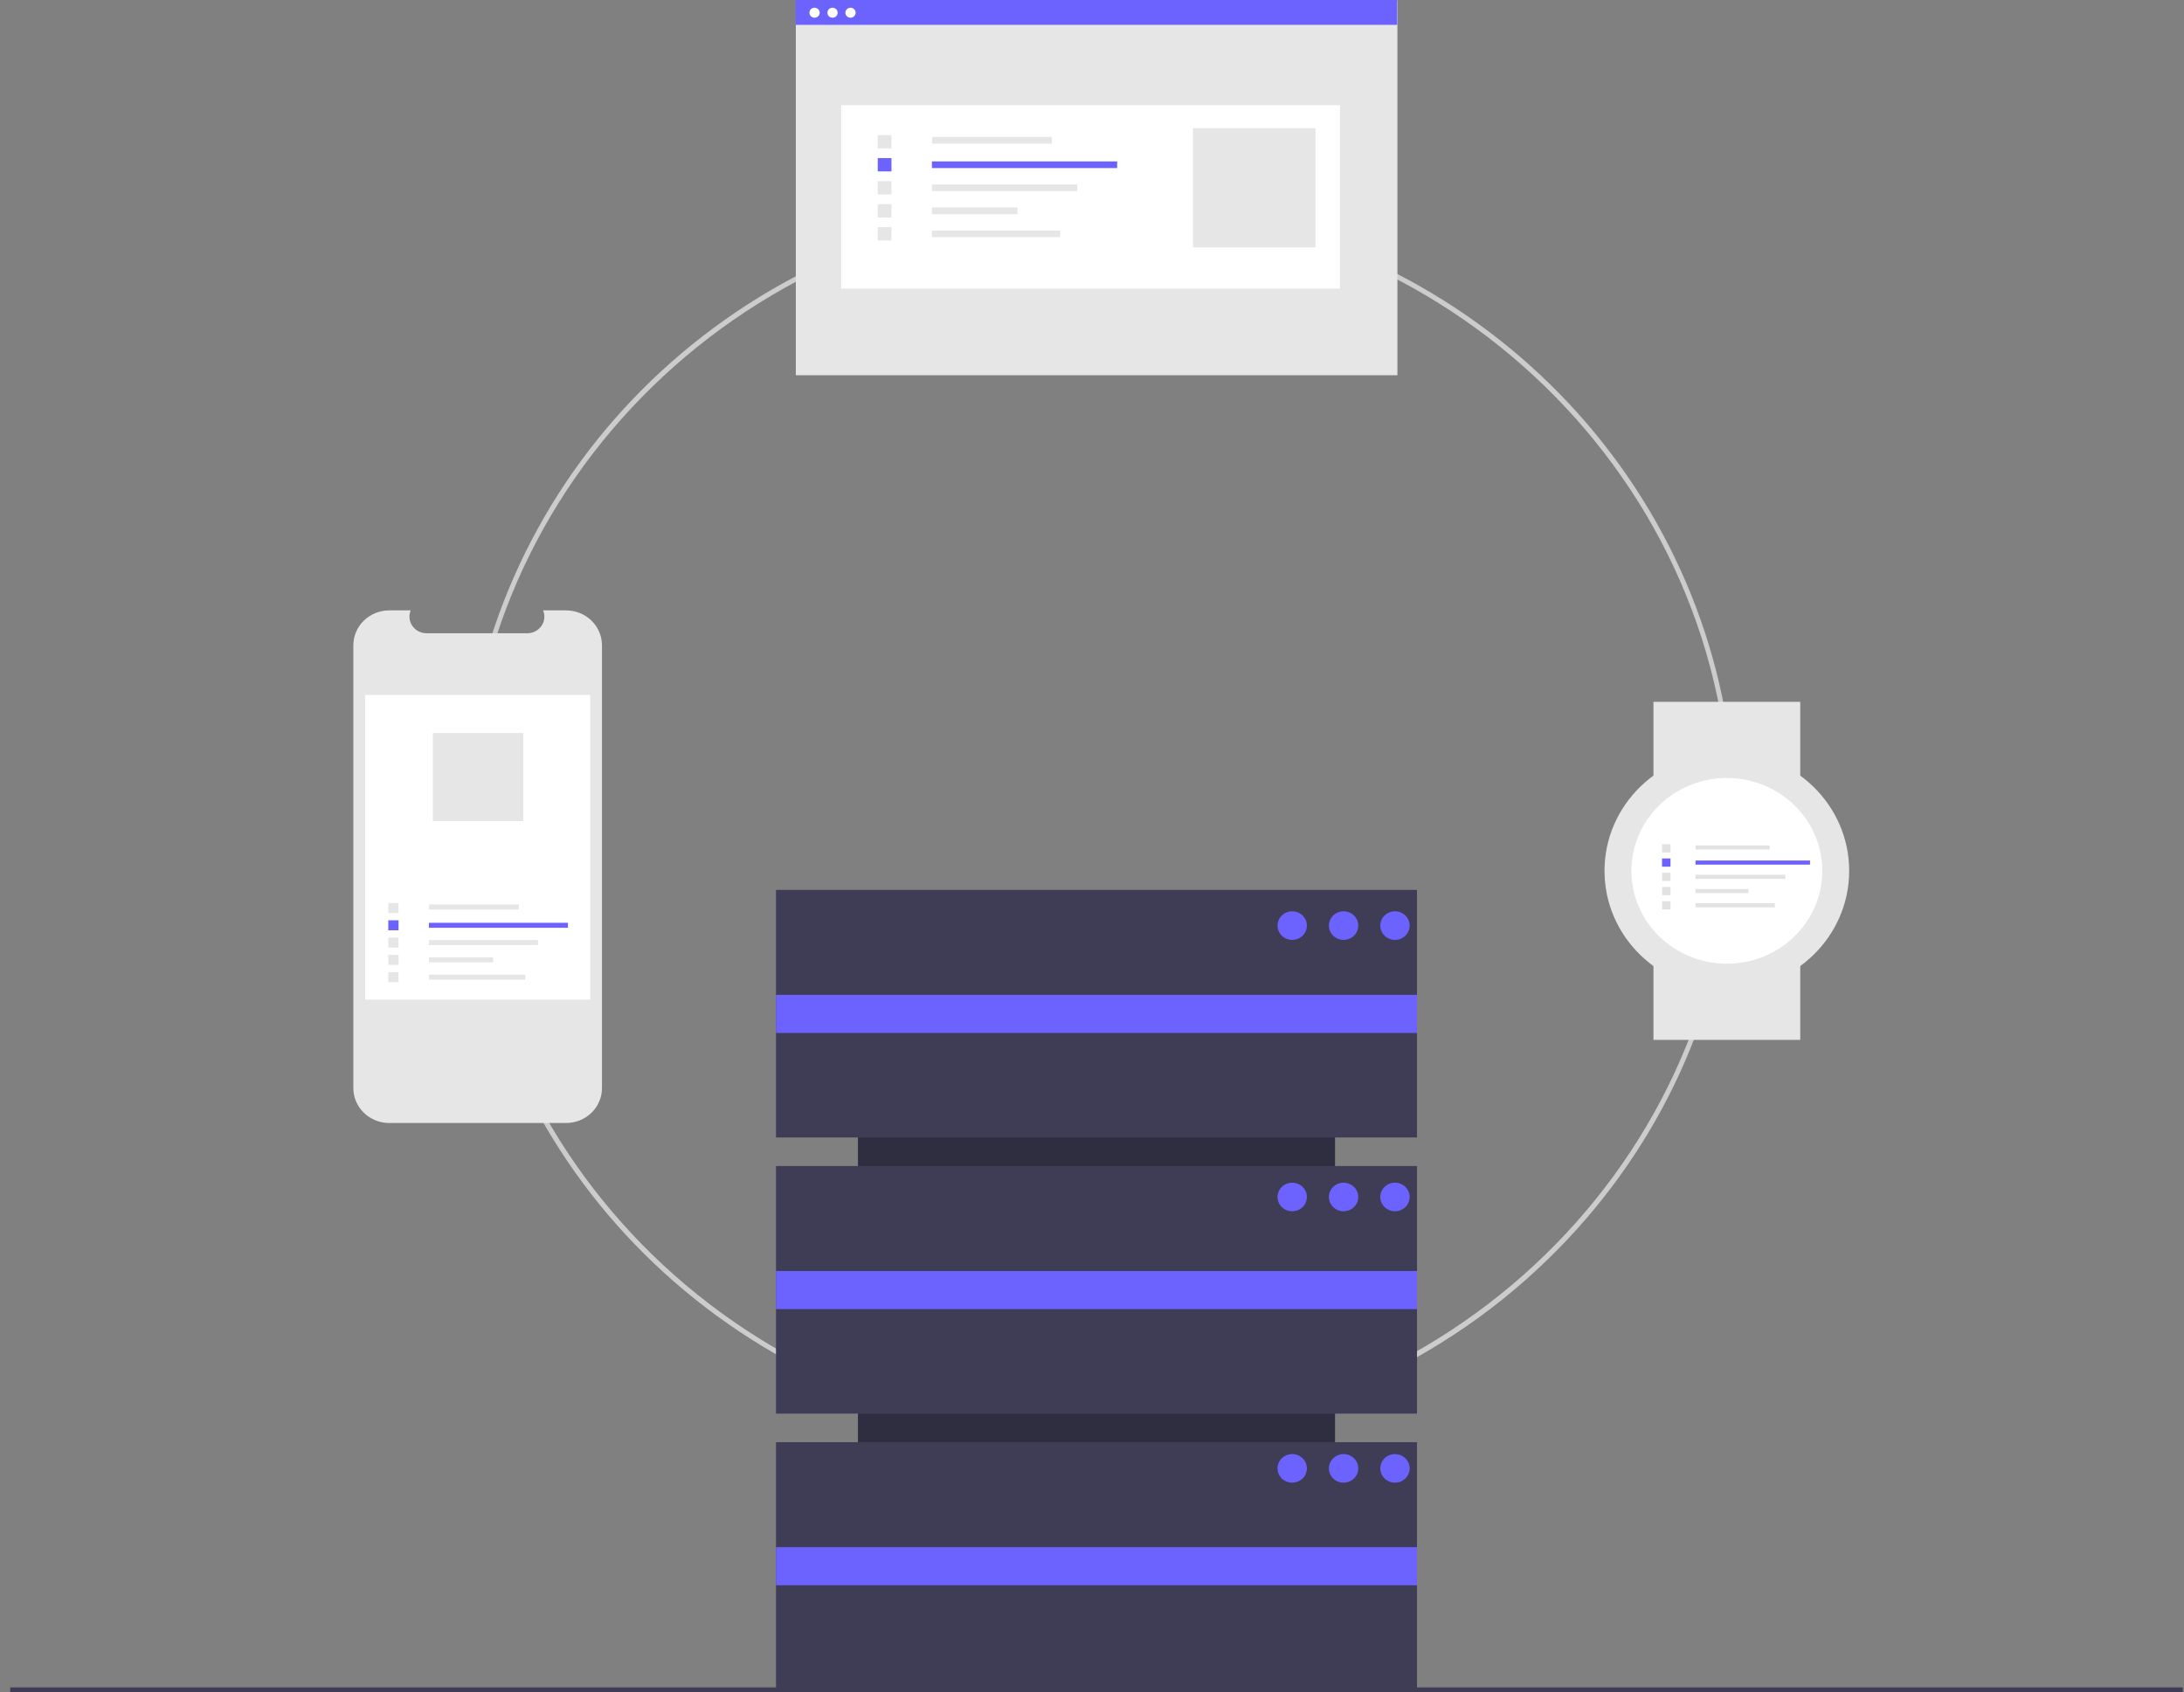 <svg width="191" height="148" viewBox="0 0 191 148" fill="none" xmlns="http://www.w3.org/2000/svg">
<rect x="0" y="0" width="191" height="148" fill="#808080" stroke="none"/>
<g clip-path="url(#clip0_37_1084)">
<path d="M96.092 125.929C83.219 125.929 70.743 121.586 60.792 113.638C50.841 105.691 44.029 94.631 41.517 82.344C39.006 70.057 40.95 57.303 47.019 46.255C53.087 35.206 62.905 26.547 74.799 21.753C86.692 16.959 99.926 16.327 112.245 19.963C124.565 23.6 135.207 31.281 142.359 41.697C149.511 52.113 152.731 64.621 151.469 77.088C150.207 89.555 144.542 101.211 135.439 110.07C130.284 115.114 124.152 119.112 117.398 121.835C110.644 124.557 103.403 125.949 96.092 125.929V125.929ZM96.092 18.048C65.646 18.048 40.876 42.152 40.876 71.781C40.876 101.409 65.646 125.513 96.092 125.513C126.539 125.513 151.309 101.409 151.309 71.781C151.309 42.152 126.539 18.048 96.092 18.048V18.048Z" fill="#CCCCCC"/>
<path d="M116.754 134.05V79.498H75.031V134.05H116.754Z" fill="#2F2E41"/>
<path d="M123.922 77.832H67.863V99.486H123.922V77.832Z" fill="#3F3D56"/>
<path d="M123.922 101.985H67.863V123.639H123.922V101.985Z" fill="#3F3D56"/>
<path d="M123.922 126.138H67.863V147.792H123.922V126.138Z" fill="#3F3D56"/>
<path d="M123.922 87.013H67.863V90.345H123.922V87.013Z" fill="#6C63FF"/>
<path d="M123.922 111.166H67.863V114.498H123.922V111.166Z" fill="#6C63FF"/>
<path d="M123.922 135.319H67.863V138.651H123.922V135.319Z" fill="#6C63FF"/>
<path d="M113.009 82.205C113.718 82.205 114.293 81.645 114.293 80.955C114.293 80.265 113.718 79.706 113.009 79.706C112.3 79.706 111.726 80.265 111.726 80.955C111.726 81.645 112.3 82.205 113.009 82.205Z" fill="#6C63FF"/>
<path d="M117.502 82.204C118.211 82.204 118.786 81.645 118.786 80.955C118.786 80.265 118.211 79.706 117.502 79.706C116.793 79.706 116.219 80.265 116.219 80.955C116.219 81.645 116.793 82.204 117.502 82.204Z" fill="#6C63FF"/>
<path d="M121.996 82.205C122.705 82.205 123.28 81.645 123.28 80.955C123.28 80.265 122.705 79.706 121.996 79.706C121.287 79.706 120.712 80.265 120.712 80.955C120.712 81.645 121.287 82.205 121.996 82.205Z" fill="#6C63FF"/>
<path d="M113.009 105.941C113.718 105.941 114.293 105.382 114.293 104.692C114.293 104.002 113.718 103.442 113.009 103.442C112.3 103.442 111.726 104.002 111.726 104.692C111.726 105.382 112.3 105.941 113.009 105.941Z" fill="#6C63FF"/>
<path d="M117.502 105.941C118.211 105.941 118.786 105.382 118.786 104.692C118.786 104.002 118.211 103.442 117.502 103.442C116.793 103.442 116.219 104.002 116.219 104.692C116.219 105.382 116.793 105.941 117.502 105.941Z" fill="#6C63FF"/>
<path d="M121.996 105.941C122.705 105.941 123.28 105.382 123.28 104.692C123.28 104.002 122.705 103.442 121.996 103.442C121.287 103.442 120.712 104.002 120.712 104.692C120.712 105.382 121.287 105.941 121.996 105.941Z" fill="#6C63FF"/>
<path d="M113.009 129.677C113.718 129.677 114.293 129.118 114.293 128.428C114.293 127.738 113.718 127.179 113.009 127.179C112.3 127.179 111.726 127.738 111.726 128.428C111.726 129.118 112.3 129.677 113.009 129.677Z" fill="#6C63FF"/>
<path d="M117.502 129.677C118.211 129.677 118.786 129.118 118.786 128.428C118.786 127.738 118.211 127.179 117.502 127.179C116.793 127.179 116.219 127.738 116.219 128.428C116.219 129.118 116.793 129.677 117.502 129.677Z" fill="#6C63FF"/>
<path d="M121.996 129.677C122.705 129.677 123.28 129.118 123.28 128.428C123.28 127.738 122.705 127.179 121.996 127.179C121.287 127.179 120.712 127.738 120.712 128.428C120.712 129.118 121.287 129.677 121.996 129.677Z" fill="#6C63FF"/>
<path d="M190.892 147.584H0.892V148H190.892V147.584Z" fill="#3F3D56"/>
<path d="M52.646 56.44V95.166C52.645 95.976 52.315 96.753 51.726 97.326C51.137 97.899 50.339 98.221 49.506 98.221H34.041C33.209 98.221 32.41 97.899 31.821 97.326C31.232 96.753 30.901 95.976 30.901 95.166V56.44C30.901 55.629 31.232 54.852 31.821 54.279C32.41 53.706 33.209 53.385 34.041 53.385H35.917C35.825 53.605 35.79 53.844 35.815 54.081C35.84 54.318 35.925 54.545 36.061 54.742C36.197 54.94 36.382 55.102 36.597 55.214C36.813 55.326 37.054 55.385 37.298 55.385H46.116C46.36 55.385 46.601 55.326 46.817 55.214C47.032 55.102 47.217 54.94 47.353 54.742C47.489 54.545 47.574 54.318 47.599 54.081C47.624 53.844 47.589 53.605 47.497 53.385H49.506C50.339 53.385 51.137 53.707 51.726 54.28C52.315 54.852 52.645 55.629 52.646 56.44V56.44Z" fill="#E6E6E6"/>
<path d="M51.616 60.78H31.931V87.431H51.616V60.78Z" fill="white"/>
<path d="M45.377 79.106H37.52V79.543H45.377V79.106Z" fill="#E6E6E6"/>
<path d="M49.669 80.71H37.512V81.147H49.669V80.71Z" fill="#6C63FF"/>
<path d="M47.052 82.222H37.512V82.659H47.052V82.222Z" fill="#E6E6E6"/>
<path d="M43.124 83.733H37.512V84.17H43.124V83.733Z" fill="#E6E6E6"/>
<path d="M45.93 85.245H37.512V85.681H45.93V85.245Z" fill="#E6E6E6"/>
<path d="M34.855 78.981H33.957V79.855H34.855V78.981Z" fill="#E6E6E6"/>
<path d="M34.855 80.492H33.957V81.366H34.855V80.492Z" fill="#6C63FF"/>
<path d="M34.855 82.003H33.957V82.877H34.855V82.003Z" fill="#E6E6E6"/>
<path d="M34.855 83.515H33.957V84.388H34.855V83.515Z" fill="#E6E6E6"/>
<path d="M34.855 85.026H33.957V85.9H34.855V85.026Z" fill="#E6E6E6"/>
<path d="M45.771 64.111H37.855V71.815H45.771V64.111Z" fill="#E6E6E6"/>
<path d="M122.209 0.029H69.598V32.818H122.209V0.029Z" fill="#E6E6E6"/>
<path d="M117.183 9.202H73.564V25.242H117.183V9.202Z" fill="white"/>
<path d="M91.98 11.981H81.512V12.563H91.98V11.981Z" fill="#E6E6E6"/>
<path d="M97.7 14.118H81.501V14.701H97.7V14.118Z" fill="#6C63FF"/>
<path d="M94.213 16.132H81.501V16.715H94.213V16.132Z" fill="#E6E6E6"/>
<path d="M88.979 18.146H81.501V18.728H88.979V18.146Z" fill="#E6E6E6"/>
<path d="M92.718 20.16H81.501V20.742H92.718V20.16Z" fill="#E6E6E6"/>
<path d="M77.961 11.814H76.764V12.978H77.961V11.814Z" fill="#E6E6E6"/>
<path d="M77.961 13.828H76.764V14.992H77.961V13.828Z" fill="#6C63FF"/>
<path d="M77.961 15.841H76.764V17.006H77.961V15.841Z" fill="#E6E6E6"/>
<path d="M77.961 17.855H76.764V19.019H77.961V17.855Z" fill="#E6E6E6"/>
<path d="M77.961 19.869H76.764V21.033H77.961V19.869Z" fill="#E6E6E6"/>
<path d="M115.043 11.212H104.332V21.635H115.043V11.212Z" fill="#E6E6E6"/>
<path d="M122.186 0H69.576V2.175H122.186V0Z" fill="#6C63FF"/>
<path d="M71.237 1.549C71.485 1.549 71.686 1.353 71.686 1.112C71.686 0.871 71.485 0.676 71.237 0.676C70.989 0.676 70.788 0.871 70.788 1.112C70.788 1.353 70.989 1.549 71.237 1.549Z" fill="white"/>
<path d="M72.809 1.549C73.057 1.549 73.258 1.353 73.258 1.112C73.258 0.871 73.057 0.676 72.809 0.676C72.561 0.676 72.361 0.871 72.361 1.112C72.361 1.353 72.561 1.549 72.809 1.549Z" fill="white"/>
<path d="M74.382 1.549C74.629 1.549 74.83 1.353 74.83 1.112C74.83 0.871 74.629 0.676 74.382 0.676C74.134 0.676 73.933 0.871 73.933 1.112C73.933 1.353 74.134 1.549 74.382 1.549Z" fill="white"/>
<path d="M157.439 61.383H144.601V67.838H157.439V61.383Z" fill="#E6E6E6"/>
<path d="M157.439 84.495H144.601V90.95H157.439V84.495Z" fill="#E6E6E6"/>
<path d="M151.02 86.577C156.928 86.577 161.718 81.916 161.718 76.166C161.718 70.417 156.928 65.756 151.02 65.756C145.111 65.756 140.322 70.417 140.322 76.166C140.322 81.916 145.111 86.577 151.02 86.577Z" fill="#E6E6E6"/>
<path d="M151.02 84.287C155.629 84.287 159.365 80.651 159.365 76.166C159.365 71.682 155.629 68.046 151.02 68.046C146.412 68.046 142.676 71.682 142.676 76.166C142.676 80.651 146.412 84.287 151.02 84.287Z" fill="white"/>
<path d="M154.759 73.941H148.287V74.301H154.759V73.941Z" fill="#E2E2E2"/>
<path d="M158.294 75.263H148.281V75.623H158.294V75.263Z" fill="#6C63FF"/>
<path d="M156.139 76.508H148.281V76.868H156.139V76.508Z" fill="#E2E2E2"/>
<path d="M152.903 77.753H148.281V78.113H152.903V77.753Z" fill="#E2E2E2"/>
<path d="M155.215 78.998H148.281V79.357H155.215V78.998Z" fill="#E2E2E2"/>
<path d="M146.092 73.838H145.352V74.558H146.092V73.838Z" fill="#E2E2E2"/>
<path d="M146.092 75.083H145.352V75.803H146.092V75.083Z" fill="#6C63FF"/>
<path d="M146.092 76.328H145.352V77.047H146.092V76.328Z" fill="#E2E2E2"/>
<path d="M146.092 77.573H145.352V78.293H146.092V77.573Z" fill="#E2E2E2"/>
<path d="M146.092 78.818H145.352V79.537H146.092V78.818Z" fill="#E2E2E2"/>
</g>
<defs>
<clipPath id="clip0_37_1084">
<rect width="190" height="148" fill="white" transform="translate(0.892 0)"/>
</clipPath>
</defs>
</svg>
